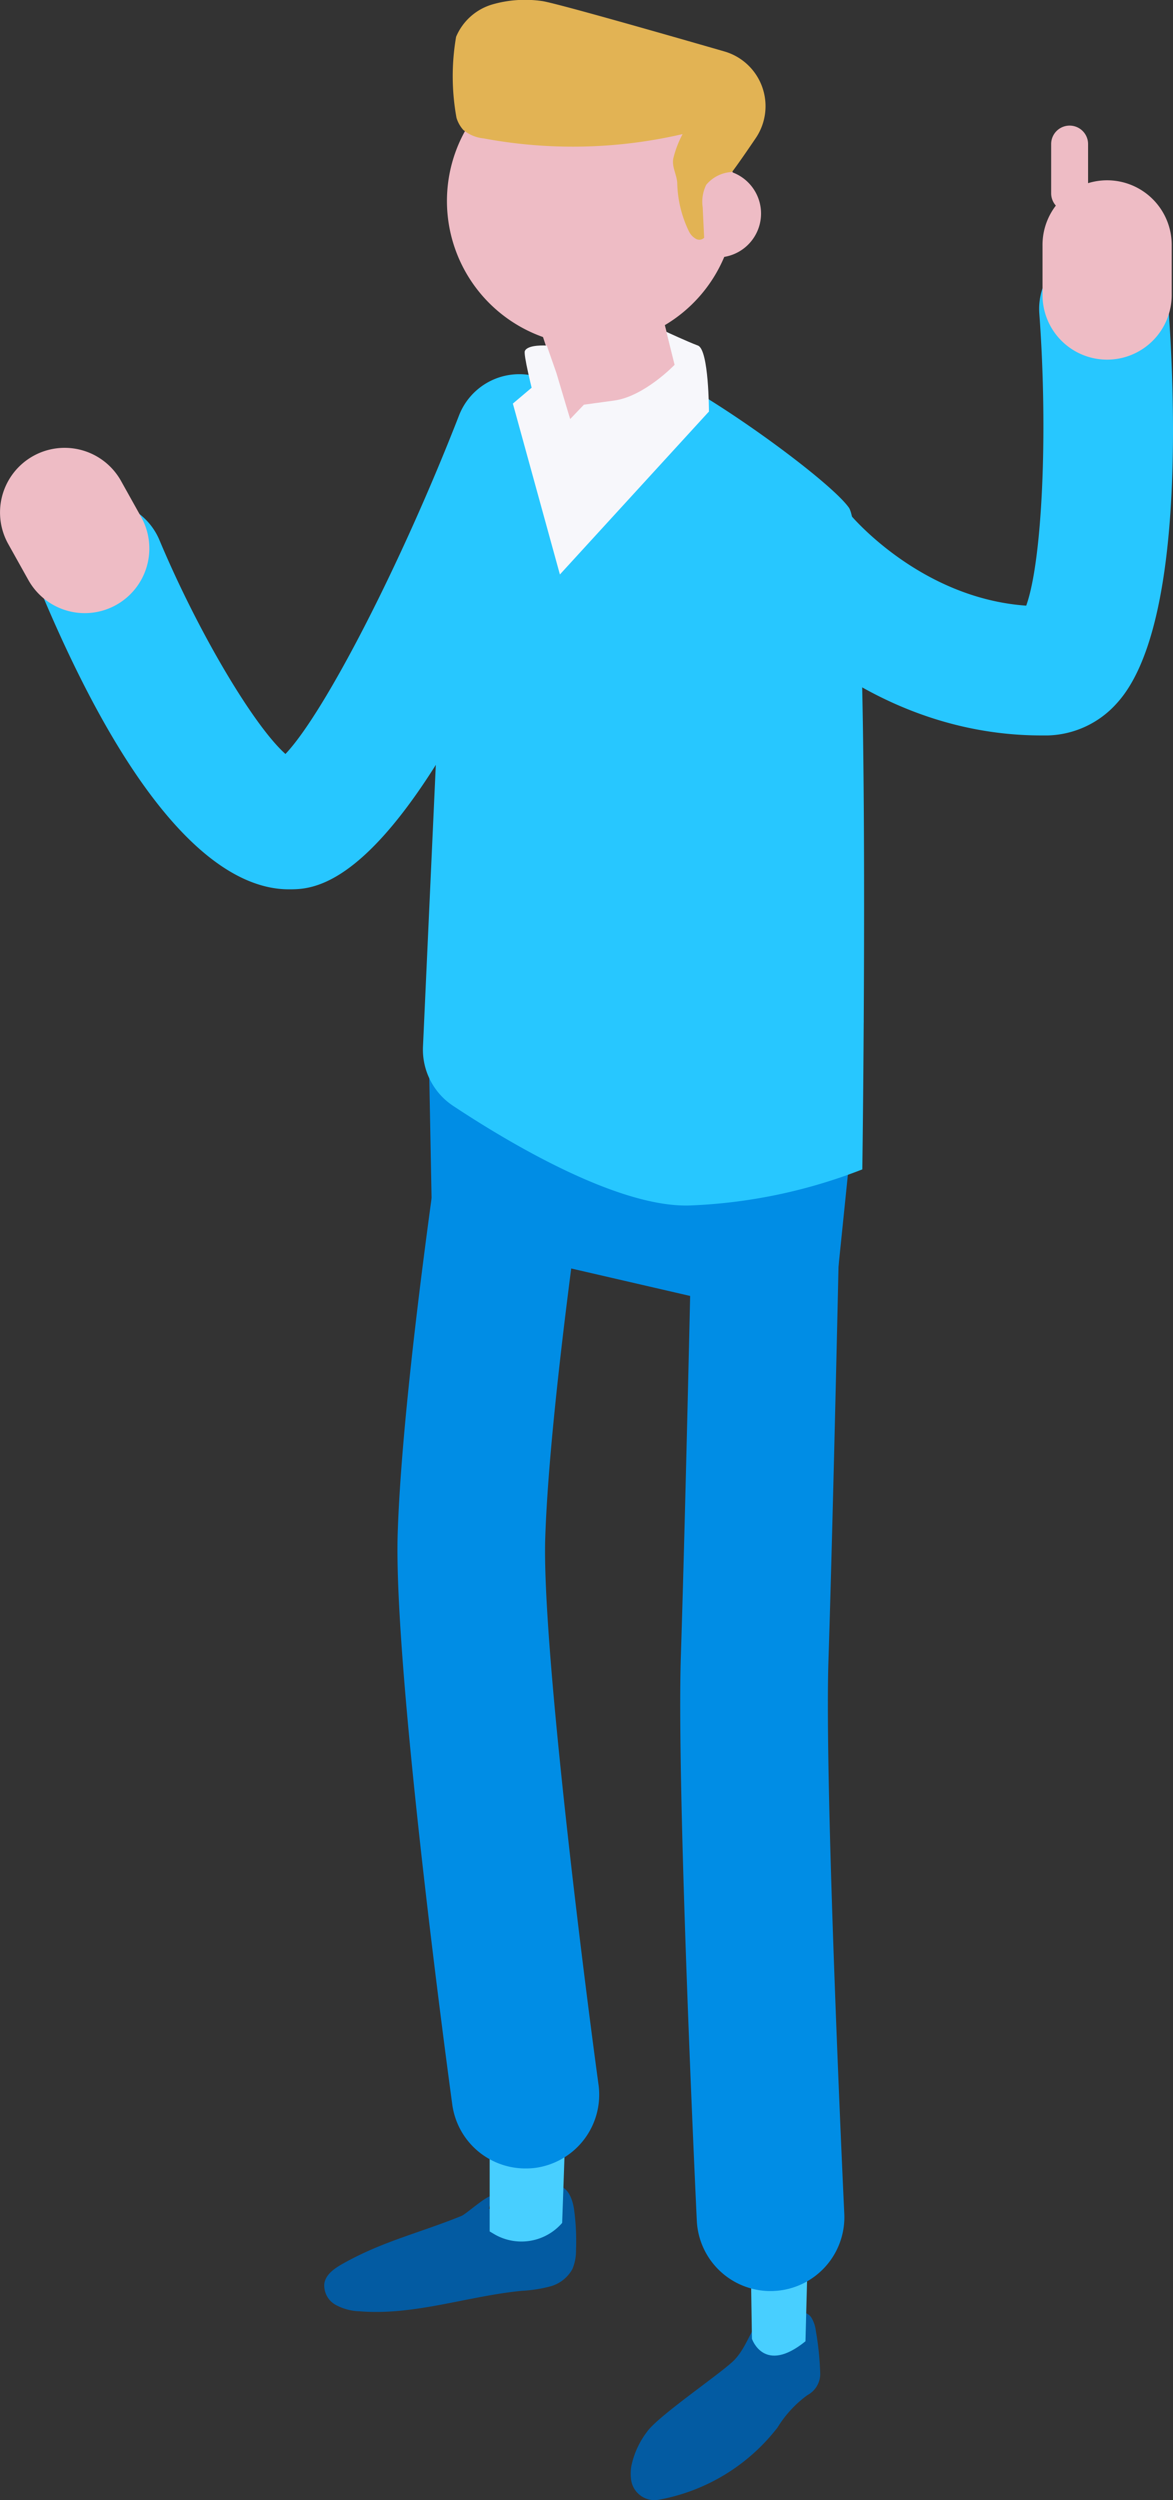 <svg xmlns="http://www.w3.org/2000/svg" width="104.533" height="222.704" viewBox="0 0 104.533 222.704"><rect x="0" y="0" width="104.533" height="222.704" fill="#333333" stroke="none"/><defs><style>.a{fill:#035ba2;}.b{fill:#48cfff;}.c{fill:#27c7ff;}.d{fill:#008de5;}.e{fill:#f7f7fb;}.f{fill:#eebcc5;}.g{fill:#e2b354;}</style></defs><g transform="translate(-1373.876 -229.059)"><path class="a" d="M393.376,365.809c.954.054,1.382,1.214,1.508,2.163a20.921,20.921,0,0,1,.166,3.6,4.19,4.19,0,0,1-.321,1.661,3.211,3.211,0,0,1-1.977,1.546,12.356,12.356,0,0,1-2.545.393c-4.846.477-9.6,2.225-14.451,1.822a4.682,4.682,0,0,1-2.164-.594,1.967,1.967,0,0,1-.966-1.906c.158-.854,1-1.382,1.755-1.8,3.523-1.959,6.73-2.679,10.466-4.194.408-.166,2.247-1.831,2.684-1.771s-.212.681-.243,1.122a4.079,4.079,0,0,0,2.867.411,3.819,3.819,0,0,0,2.291-1.6C392.733,366.219,392.853,365.781,393.376,365.809Z" transform="translate(1030.157 57.951)"/><path class="a" d="M404.352,372.823a1.086,1.086,0,0,1,.993.538,2.934,2.934,0,0,1,.367,1.123,26.711,26.711,0,0,1,.392,3.864,2.153,2.153,0,0,1-1.146,1.867,10.1,10.1,0,0,0-2.665,2.89,17.274,17.274,0,0,1-10.559,6.423,2.1,2.1,0,0,1-2.472-1.7,4.129,4.129,0,0,1,.01-1.3,7.6,7.6,0,0,1,1.4-3.054c1.033-1.465,6.854-5.369,7.842-6.456,1.462-1.607,1.568-3.893,3.65-4.485A2.429,2.429,0,0,1,404.352,372.823Z" transform="translate(1040.868 62.201)"/><path class="b" d="M381.573,363.433v7.98l.38.227a4.8,4.8,0,0,0,6.081-.987h0l.253-7.221Z" transform="translate(1035.94 56.419)"/><path class="b" d="M400.595,377.065l.191-7.221h-5.068l.107,7S396.9,380.065,400.595,377.065Z" transform="translate(1045.061 60.553)"/><g transform="translate(1376.994 262.36)"><path class="c" d="M379.56,313.6c-5.018,0-12.94-4.637-22.175-26.721a5.757,5.757,0,0,1,10.62-4.446c3.452,8.239,8.439,16.612,11.254,19.111,3.474-3.665,10.285-16.841,15.481-30.19a5.757,5.757,0,0,1,10.731,4.173C390.664,313.6,382.307,313.6,379.56,313.6Zm-1.245-11.25Zm1.869-.168Z" transform="translate(-356.938 -267.681)"/></g><g transform="translate(1434.496 331.3)"><path class="d" d="M399.941,411.44a6.578,6.578,0,0,1-6.566-6.268c-.074-1.558-1.808-38.305-1.421-50.291.429-13.351.972-38.592.977-38.845a6.579,6.579,0,1,1,13.155.283c0,.253-.549,25.565-.98,38.986-.37,11.466,1.393,48.867,1.411,49.243a6.578,6.578,0,0,1-6.26,6.883C400.152,411.439,400.046,411.44,399.941,411.44Z" transform="translate(-391.898 -309.595)"/></g><g transform="translate(1409.297 320.377)"><path class="d" d="M387.973,404.8a6.579,6.579,0,0,1-6.51-5.688c-.216-1.572-5.258-38.631-4.864-50.9.444-13.787,4.28-38.63,4.443-39.679a6.58,6.58,0,0,1,13,2.017c-.039.25-3.875,25.1-4.295,38.087-.3,9.273,3.326,38.3,4.748,48.7a6.58,6.58,0,0,1-5.627,7.41A6.684,6.684,0,0,1,387.973,404.8Z" transform="translate(-376.578 -302.954)"/></g><path class="d" d="M417.079,304.249,414.267,331.7l-35.631-8.226-.437-23.154S412.711,301.191,417.079,304.249Z" transform="translate(1033.764 15.722)"/><path class="e" d="M395.67,268.939s4.722,1.317,5.161,2.416-3.076,6.151-6.809,8.9-8.107,28.818-8.107,28.818-2.327-30.466-2.217-37.6S395.67,268.939,395.67,268.939Z" transform="translate(1037.308 -5.455)"/><path class="c" d="M388.639,269.527s-8.02.8-8.421,9.224c-.334,7.013-1.781,38.773-2.255,49.205a6.006,6.006,0,0,0,2.694,5.3c4.832,3.2,14.749,9.156,21.216,8.862a47.112,47.112,0,0,0,15.241-3.209s.8-56.145-1.2-58.952-16.042-12.834-19.249-12.834S388.639,269.527,388.639,269.527Z" transform="translate(1033.608 -5.682)"/><path class="f" d="M379.283,262.56a12.858,12.858,0,1,0,13.634-12.032A12.858,12.858,0,0,0,379.283,262.56Z" transform="translate(1034.448 -16.397)"/><path class="e" d="M387.021,285.4l-4.192-15.223,2.667-2.254,12.664,2.3,2.142.662Z" transform="translate(1036.751 -5.167)"/><path class="f" d="M383.272,262.46l4.377,13.226h0a8.248,8.248,0,0,0,9.221.956h0a2.033,2.033,0,0,0,1.007-2.29l-3.263-12.834Z" transform="translate(1037.036 -9.295)"/><path class="f" d="M391.525,260.29a3.914,3.914,0,1,0,4.15-3.663A3.913,3.913,0,0,0,391.525,260.29Z" transform="translate(1042.352 -12.453)"/><path class="e" d="M399.891,272.508s0-5.51-.98-5.878-2.816-1.224-2.816-1.224l.735,2.939s-2.694,2.816-5.387,3.183l-2.694.367-1.227,1.285-1.222-4.1-.857-2.449s-1.714-.122-1.959.49,2.571,10.775,2.571,10.775l3.429.612,4.775-1.959Z" transform="translate(1037.163 -6.788)"/><g transform="translate(1439.388 250.815)"><path class="c" d="M422.185,304.419c-15.917,0-25.647-11.977-26.058-12.492a5.757,5.757,0,0,1,8.985-7.2c.143.174,6.267,7.462,15.7,8.13,1.408-3.9,1.961-15.242,1.169-26.014A5.756,5.756,0,0,1,433.465,266c.627,8.5,1.433,28.971-4.571,35.542a8.54,8.54,0,0,1-6.179,2.877C422.539,304.417,422.361,304.419,422.185,304.419Z" transform="translate(-394.872 -260.662)"/></g><g transform="translate(1373.876 268.953)"><path class="f" d="M362.6,286.414a5.76,5.76,0,0,1-5.031-2.951l-1.793-3.209a5.757,5.757,0,0,1,10.053-5.615l1.791,3.209a5.76,5.76,0,0,1-5.02,8.566Z" transform="translate(-355.042 -271.69)"/></g><path class="g" d="M404.464,262.755a3.187,3.187,0,0,0-2.3,1.141,3.4,3.4,0,0,0-.316,2q.064,1.359.13,2.72a.62.62,0,0,1-.768.076,1.547,1.547,0,0,1-.577-.625,10.38,10.38,0,0,1-1.054-4.375c-.069-.767-.5-1.415-.345-2.166a9.273,9.273,0,0,1,.824-2.146,43.3,43.3,0,0,1-17.739.382,3.339,3.339,0,0,1-1.811-.758,2.856,2.856,0,0,1-.6-1.074,20.619,20.619,0,0,1-.035-7.217,5.049,5.049,0,0,1,3.209-2.877,10.548,10.548,0,0,1,4.411-.313c.936.1,9.856,2.638,16.288,4.494a5.076,5.076,0,0,1,2.795,7.722C405.737,260.977,404.958,262.1,404.464,262.755Z" transform="translate(1034.649 -18.376)"/><g transform="translate(1467.551 240.248)"><path class="f" d="M413.64,261.91a1.643,1.643,0,0,1-1.645-1.645v-4.383a1.645,1.645,0,1,1,3.29,0v4.383A1.643,1.643,0,0,1,413.64,261.91Z" transform="translate(-411.995 -254.237)"/></g><g transform="translate(1466.781 245.199)"><path class="f" d="M417.284,273.144a5.757,5.757,0,0,1-5.757-5.757V263a5.757,5.757,0,1,1,11.513,0v4.383A5.758,5.758,0,0,1,417.284,273.144Z" transform="translate(-411.527 -257.247)"/></g></g></svg>